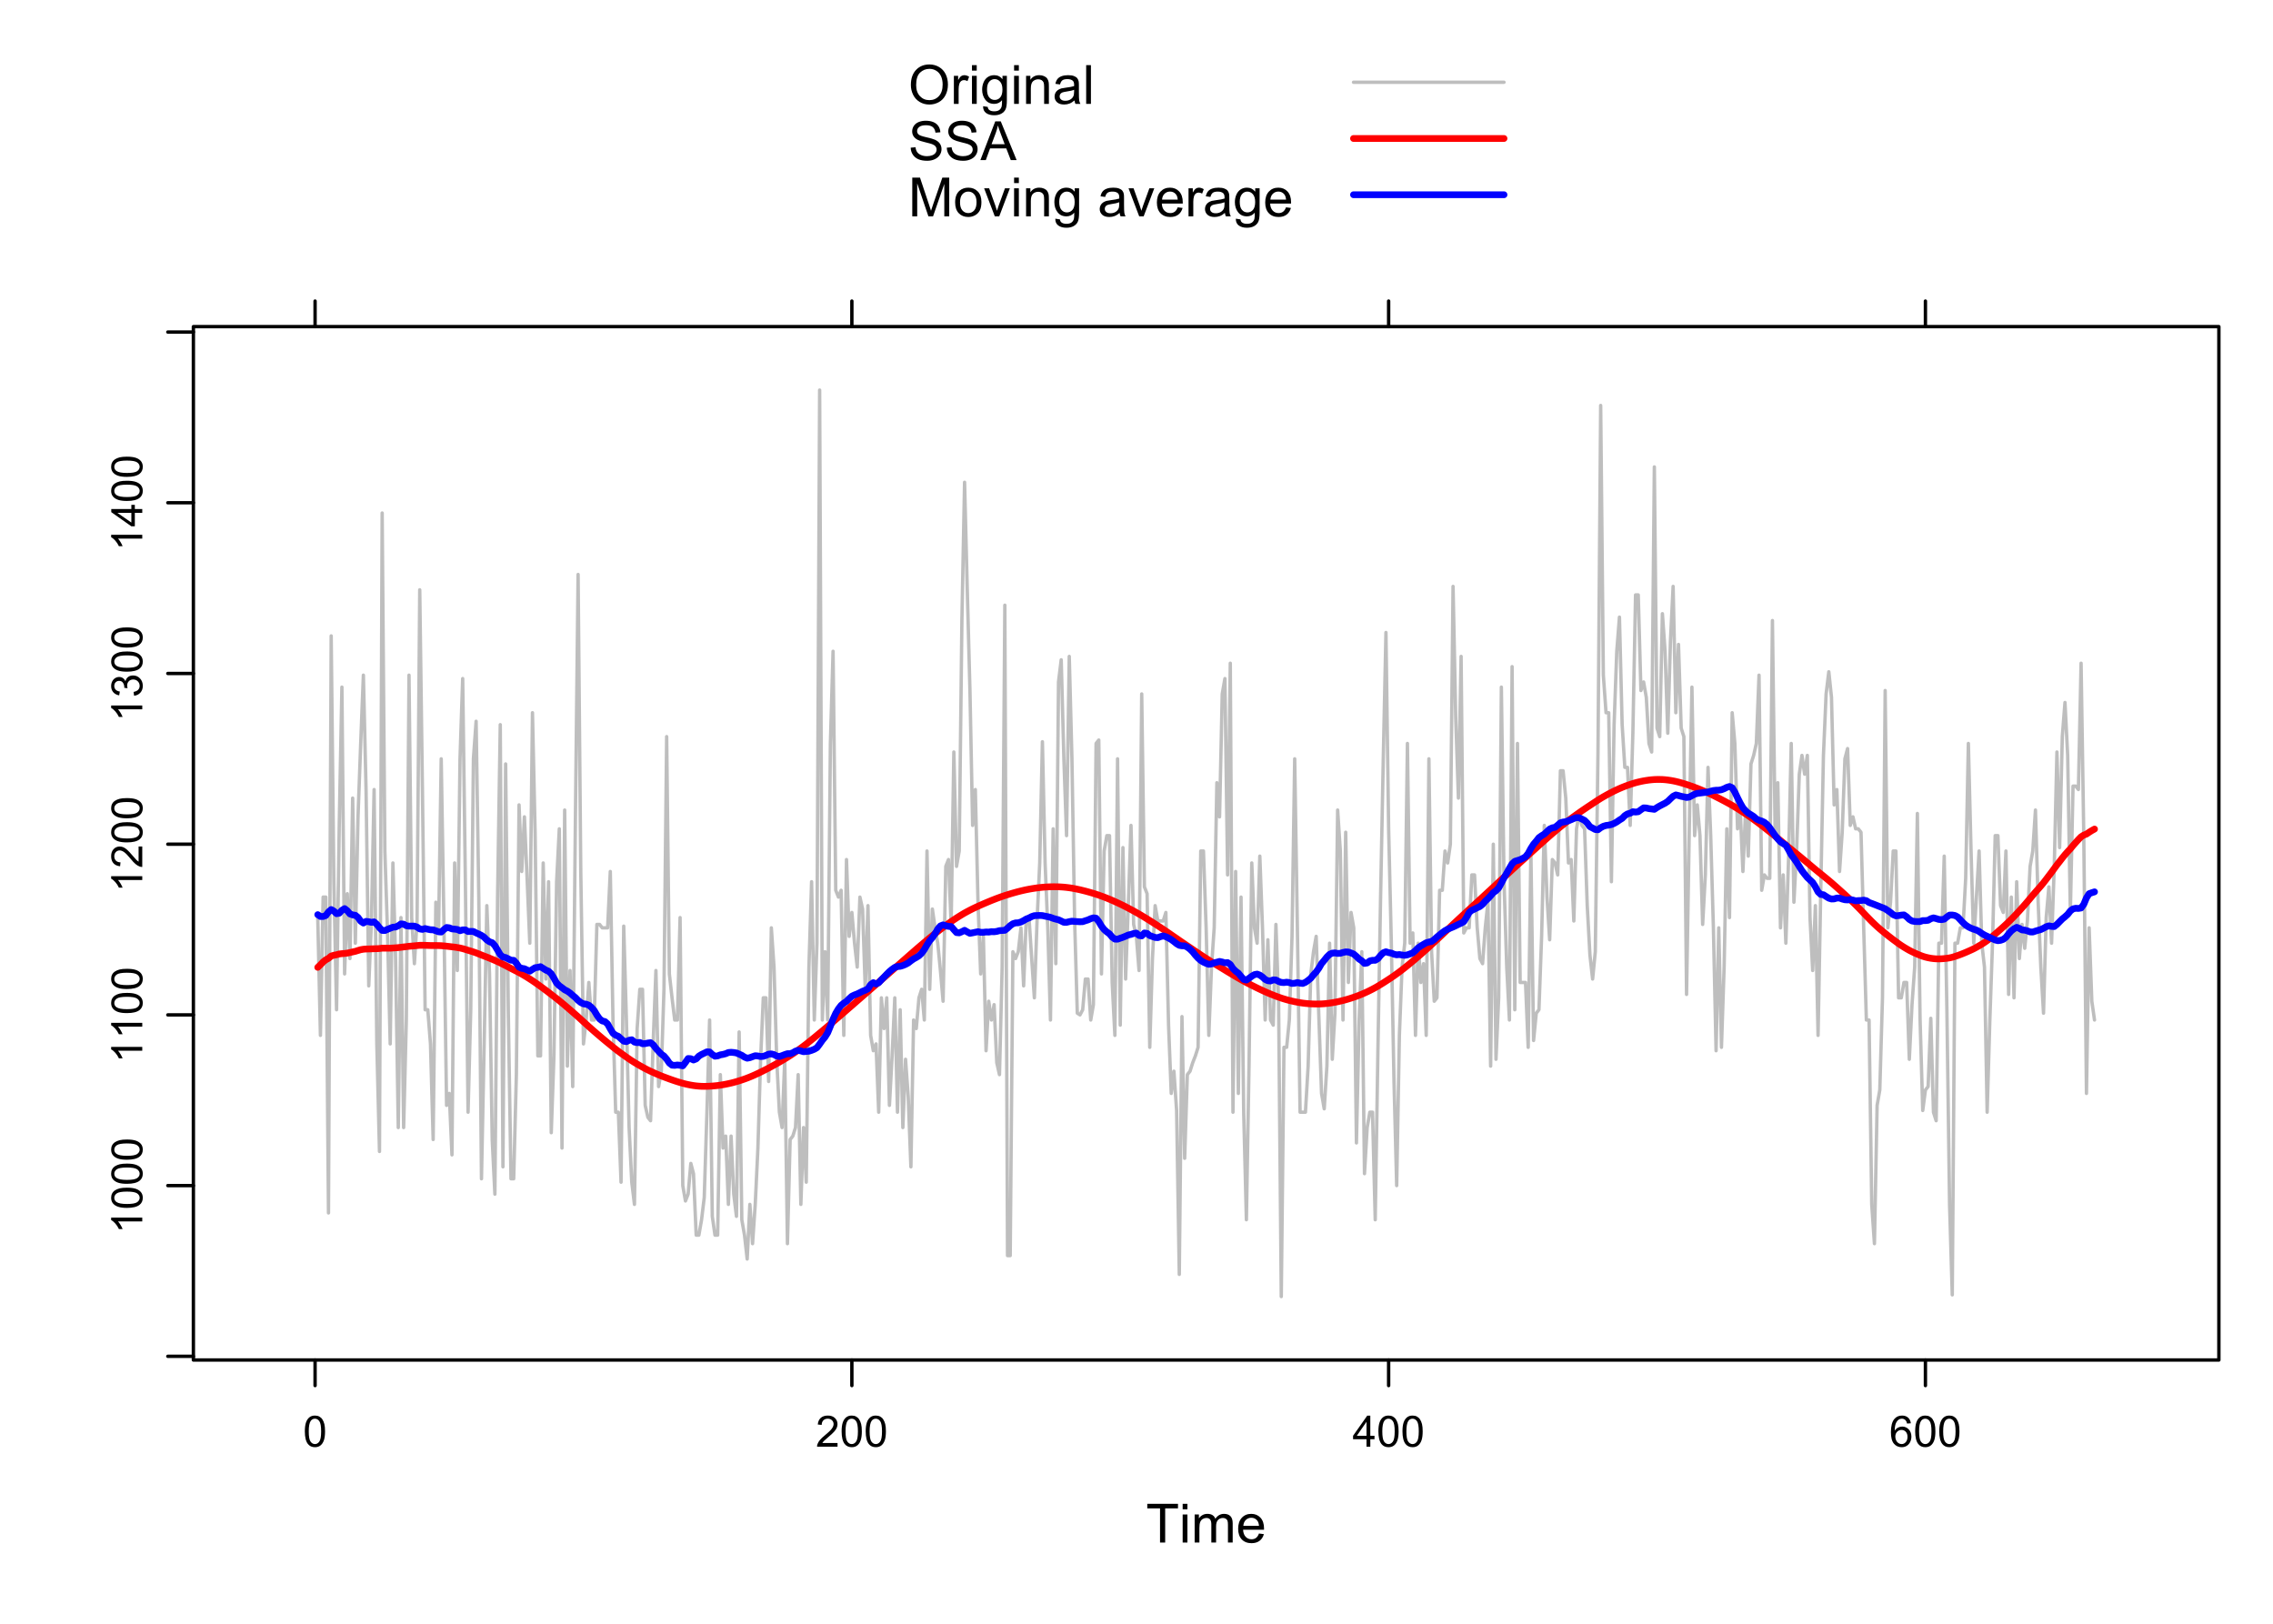 <?xml version="1.0" encoding="UTF-8"?>
<svg xmlns="http://www.w3.org/2000/svg" xmlns:xlink="http://www.w3.org/1999/xlink" width="504" height="360" viewBox="0 0 504 360">
<defs>
<g>
<g id="glyph-0-0">
<path d="M 3.109 0 L 3.109 -7.578 L 0.281 -7.578 L 0.281 -8.59 L 7.09 -8.59 L 7.09 -7.578 L 4.25 -7.578 L 4.25 0 Z M 3.109 0 "/>
</g>
<g id="glyph-0-1">
<path d="M 0.797 -7.375 L 0.797 -8.59 L 1.852 -8.59 L 1.852 -7.375 L 0.797 -7.375 M 0.797 0 L 0.797 -6.223 L 1.852 -6.223 L 1.852 0 Z M 0.797 0 "/>
</g>
<g id="glyph-0-2">
<path d="M 0.789 0 L 0.789 -6.223 L 1.734 -6.223 L 1.734 -5.352 C 1.93 -5.656 2.188 -5.898 2.516 -6.086 C 2.836 -6.27 3.207 -6.363 3.621 -6.363 C 4.082 -6.363 4.461 -6.266 4.754 -6.078 C 5.051 -5.883 5.258 -5.617 5.379 -5.273 C 5.871 -6 6.512 -6.363 7.301 -6.363 C 7.918 -6.363 8.391 -6.191 8.727 -5.852 C 9.055 -5.508 9.223 -4.98 9.223 -4.273 L 9.223 0 L 8.172 0 L 8.172 -3.922 C 8.172 -4.34 8.141 -4.645 8.07 -4.832 C 8.004 -5.016 7.879 -5.164 7.699 -5.281 C 7.52 -5.391 7.309 -5.449 7.066 -5.449 C 6.629 -5.449 6.266 -5.305 5.977 -5.012 C 5.688 -4.723 5.543 -4.254 5.543 -3.617 L 5.543 0 L 4.488 0 L 4.488 -4.043 C 4.488 -4.512 4.402 -4.863 4.23 -5.098 C 4.059 -5.332 3.777 -5.449 3.387 -5.449 C 3.09 -5.449 2.816 -5.371 2.562 -5.215 C 2.312 -5.059 2.129 -4.828 2.016 -4.531 C 1.902 -4.227 1.844 -3.793 1.844 -3.227 L 1.844 0 Z M 0.789 0 "/>
</g>
<g id="glyph-0-3">
<path d="M 5.051 -2.004 L 6.141 -1.867 C 5.969 -1.23 5.648 -0.738 5.188 -0.387 C 4.719 -0.035 4.125 0.141 3.406 0.141 C 2.492 0.141 1.773 -0.141 1.238 -0.699 C 0.707 -1.262 0.438 -2.047 0.438 -3.059 C 0.438 -4.105 0.711 -4.918 1.25 -5.496 C 1.789 -6.074 2.484 -6.363 3.344 -6.363 C 4.18 -6.363 4.859 -6.078 5.383 -5.516 C 5.914 -4.945 6.176 -4.148 6.176 -3.125 C 6.176 -3.059 6.172 -2.965 6.172 -2.844 L 1.531 -2.844 C 1.566 -2.156 1.762 -1.633 2.109 -1.273 C 2.457 -0.906 2.891 -0.727 3.41 -0.727 C 3.797 -0.727 4.125 -0.828 4.398 -1.031 C 4.672 -1.234 4.891 -1.559 5.051 -2.004 M 1.586 -3.711 L 5.062 -3.711 C 5.016 -4.23 4.883 -4.625 4.664 -4.887 C 4.328 -5.293 3.891 -5.496 3.359 -5.496 C 2.871 -5.496 2.465 -5.332 2.137 -5.008 C 1.805 -4.684 1.625 -4.25 1.586 -3.711 Z M 1.586 -3.711 "/>
</g>
<g id="glyph-0-4">
<path d="M 0.578 -4.184 C 0.578 -5.609 0.961 -6.727 1.727 -7.531 C 2.492 -8.34 3.48 -8.742 4.695 -8.742 C 5.484 -8.742 6.199 -8.551 6.836 -8.172 C 7.473 -7.793 7.961 -7.266 8.293 -6.59 C 8.629 -5.91 8.797 -5.141 8.797 -4.281 C 8.797 -3.41 8.617 -2.633 8.266 -1.945 C 7.914 -1.258 7.418 -0.738 6.773 -0.383 C 6.129 -0.031 5.434 0.148 4.688 0.148 C 3.879 0.148 3.156 -0.051 2.52 -0.438 C 1.883 -0.828 1.398 -1.363 1.07 -2.039 C 0.742 -2.715 0.578 -3.43 0.578 -4.184 M 1.75 -4.164 C 1.75 -3.129 2.031 -2.316 2.586 -1.719 C 3.145 -1.125 3.84 -0.828 4.68 -0.828 C 5.539 -0.828 6.242 -1.125 6.793 -1.727 C 7.348 -2.328 7.625 -3.184 7.625 -4.289 C 7.625 -4.988 7.504 -5.598 7.27 -6.121 C 7.031 -6.641 6.688 -7.047 6.23 -7.332 C 5.777 -7.621 5.266 -7.766 4.699 -7.766 C 3.895 -7.766 3.203 -7.488 2.621 -6.934 C 2.043 -6.383 1.75 -5.457 1.75 -4.164 Z M 1.75 -4.164 "/>
</g>
<g id="glyph-0-5">
<path d="M 0.781 0 L 0.781 -6.223 L 1.727 -6.223 L 1.727 -5.281 C 1.969 -5.719 2.195 -6.012 2.398 -6.152 C 2.605 -6.293 2.828 -6.363 3.078 -6.363 C 3.43 -6.363 3.793 -6.25 4.16 -6.023 L 3.797 -5.047 C 3.539 -5.195 3.281 -5.273 3.023 -5.273 C 2.793 -5.273 2.586 -5.203 2.402 -5.066 C 2.219 -4.926 2.086 -4.734 2.008 -4.488 C 1.891 -4.113 1.836 -3.703 1.836 -3.258 L 1.836 0 Z M 0.781 0 "/>
</g>
<g id="glyph-0-6">
<path d="M 0.598 0.516 L 1.625 0.668 C 1.664 0.984 1.785 1.215 1.98 1.359 C 2.242 1.555 2.598 1.652 3.055 1.652 C 3.539 1.652 3.918 1.555 4.184 1.359 C 4.449 1.164 4.629 0.891 4.723 0.539 C 4.777 0.324 4.801 -0.129 4.797 -0.812 C 4.336 -0.273 3.762 0 3.078 0 C 2.219 0 1.559 -0.309 1.09 -0.926 C 0.621 -1.543 0.387 -2.281 0.387 -3.148 C 0.387 -3.738 0.492 -4.289 0.711 -4.789 C 0.922 -5.293 1.234 -5.68 1.645 -5.953 C 2.051 -6.227 2.531 -6.363 3.082 -6.363 C 3.816 -6.363 4.422 -6.066 4.898 -5.473 L 4.898 -6.223 L 5.871 -6.223 L 5.871 -0.844 C 5.871 0.125 5.773 0.812 5.574 1.215 C 5.379 1.621 5.066 1.938 4.637 2.172 C 4.211 2.406 3.684 2.523 3.059 2.523 C 2.316 2.523 1.719 2.359 1.258 2.023 C 0.805 1.691 0.582 1.188 0.598 0.516 M 1.469 -3.223 C 1.469 -2.406 1.633 -1.812 1.957 -1.438 C 2.281 -1.062 2.688 -0.875 3.176 -0.875 C 3.66 -0.875 4.066 -1.059 4.395 -1.434 C 4.723 -1.805 4.887 -2.391 4.887 -3.188 C 4.887 -3.949 4.719 -4.523 4.379 -4.91 C 4.043 -5.297 3.633 -5.492 3.156 -5.492 C 2.688 -5.492 2.289 -5.301 1.961 -4.918 C 1.633 -4.539 1.469 -3.973 1.469 -3.223 Z M 1.469 -3.223 "/>
</g>
<g id="glyph-0-7">
<path d="M 0.789 0 L 0.789 -6.223 L 1.742 -6.223 L 1.742 -5.336 C 2.195 -6.02 2.855 -6.363 3.719 -6.363 C 4.094 -6.363 4.441 -6.297 4.754 -6.16 C 5.07 -6.027 5.305 -5.848 5.461 -5.633 C 5.617 -5.41 5.727 -5.152 5.789 -4.852 C 5.828 -4.656 5.848 -4.312 5.848 -3.828 L 5.848 0 L 4.793 0 L 4.793 -3.785 C 4.793 -4.215 4.75 -4.535 4.672 -4.75 C 4.586 -4.961 4.441 -5.133 4.234 -5.258 C 4.023 -5.387 3.781 -5.449 3.5 -5.449 C 3.047 -5.449 2.66 -5.305 2.336 -5.023 C 2.008 -4.734 1.844 -4.195 1.844 -3.398 L 1.844 0 Z M 0.789 0 "/>
</g>
<g id="glyph-0-8">
<path d="M 4.852 -0.766 C 4.461 -0.434 4.086 -0.199 3.723 -0.062 C 3.363 0.07 2.973 0.141 2.562 0.141 C 1.875 0.141 1.352 -0.027 0.984 -0.359 C 0.617 -0.695 0.434 -1.121 0.434 -1.641 C 0.434 -1.945 0.504 -2.223 0.641 -2.477 C 0.781 -2.727 0.961 -2.93 1.188 -3.082 C 1.41 -3.234 1.664 -3.348 1.945 -3.43 C 2.152 -3.48 2.465 -3.535 2.883 -3.586 C 3.734 -3.688 4.359 -3.809 4.766 -3.949 C 4.766 -4.094 4.77 -4.184 4.77 -4.227 C 4.77 -4.652 4.672 -4.957 4.469 -5.133 C 4.203 -5.371 3.801 -5.492 3.27 -5.492 C 2.773 -5.492 2.406 -5.402 2.172 -5.23 C 1.934 -5.055 1.758 -4.746 1.648 -4.305 L 0.617 -4.445 C 0.707 -4.887 0.863 -5.246 1.078 -5.516 C 1.293 -5.789 1.602 -5.996 2.008 -6.145 C 2.414 -6.289 2.887 -6.363 3.422 -6.363 C 3.953 -6.363 4.383 -6.301 4.719 -6.176 C 5.047 -6.051 5.293 -5.895 5.449 -5.703 C 5.605 -5.516 5.715 -5.273 5.777 -4.984 C 5.812 -4.805 5.828 -4.484 5.828 -4.016 L 5.828 -2.609 C 5.828 -1.629 5.852 -1.008 5.898 -0.746 C 5.941 -0.488 6.031 -0.238 6.164 0 L 5.062 0 C 4.953 -0.219 4.883 -0.477 4.852 -0.766 M 4.766 -3.125 C 4.379 -2.965 3.805 -2.832 3.039 -2.727 C 2.605 -2.66 2.301 -2.59 2.121 -2.516 C 1.941 -2.434 1.801 -2.32 1.703 -2.172 C 1.605 -2.02 1.559 -1.852 1.559 -1.672 C 1.559 -1.387 1.664 -1.152 1.879 -0.969 C 2.09 -0.781 2.402 -0.684 2.812 -0.688 C 3.219 -0.684 3.578 -0.773 3.898 -0.953 C 4.211 -1.129 4.445 -1.371 4.594 -1.68 C 4.707 -1.918 4.762 -2.27 4.766 -2.734 Z M 4.766 -3.125 "/>
</g>
<g id="glyph-0-9">
<path d="M 0.766 0 L 0.766 -8.59 L 1.82 -8.59 L 1.82 0 Z M 0.766 0 "/>
</g>
<g id="glyph-0-10">
<path d="M 0.539 -2.758 L 1.609 -2.852 C 1.66 -2.422 1.781 -2.07 1.965 -1.797 C 2.152 -1.52 2.438 -1.297 2.828 -1.129 C 3.219 -0.957 3.66 -0.875 4.148 -0.875 C 4.582 -0.875 4.965 -0.938 5.297 -1.066 C 5.629 -1.195 5.875 -1.371 6.039 -1.598 C 6.199 -1.82 6.281 -2.066 6.281 -2.332 C 6.281 -2.602 6.203 -2.836 6.047 -3.039 C 5.891 -3.238 5.633 -3.406 5.273 -3.547 C 5.043 -3.633 4.531 -3.773 3.742 -3.965 C 2.953 -4.152 2.402 -4.332 2.086 -4.5 C 1.676 -4.715 1.371 -4.98 1.168 -5.301 C 0.969 -5.617 0.867 -5.973 0.867 -6.367 C 0.867 -6.805 0.992 -7.207 1.234 -7.586 C 1.484 -7.961 1.84 -8.246 2.312 -8.445 C 2.785 -8.637 3.312 -8.734 3.891 -8.734 C 4.527 -8.734 5.09 -8.633 5.574 -8.43 C 6.062 -8.223 6.434 -7.922 6.695 -7.523 C 6.957 -7.125 7.098 -6.672 7.117 -6.172 L 6.031 -6.086 C 5.969 -6.629 5.773 -7.039 5.434 -7.32 C 5.098 -7.594 4.598 -7.734 3.938 -7.734 C 3.25 -7.734 2.75 -7.609 2.434 -7.355 C 2.121 -7.105 1.961 -6.801 1.961 -6.445 C 1.961 -6.137 2.074 -5.883 2.297 -5.684 C 2.516 -5.484 3.086 -5.281 4.012 -5.07 C 4.934 -4.863 5.566 -4.68 5.914 -4.523 C 6.41 -4.293 6.781 -4 7.02 -3.648 C 7.258 -3.293 7.375 -2.887 7.375 -2.426 C 7.375 -1.969 7.246 -1.539 6.984 -1.133 C 6.723 -0.73 6.348 -0.414 5.855 -0.191 C 5.367 0.035 4.812 0.148 4.203 0.148 C 3.422 0.148 2.773 0.031 2.246 -0.195 C 1.723 -0.418 1.309 -0.762 1.012 -1.215 C 0.711 -1.672 0.555 -2.188 0.539 -2.758 Z M 0.539 -2.758 "/>
</g>
<g id="glyph-0-11">
<path d="M -0.016 0 L 3.281 -8.59 L 4.508 -8.59 L 8.023 0 L 6.727 0 L 5.727 -2.602 L 2.133 -2.602 L 1.188 0 L -0.016 0 M 2.461 -3.527 L 5.375 -3.527 L 4.477 -5.906 C 4.203 -6.629 4 -7.223 3.867 -7.688 C 3.758 -7.137 3.602 -6.59 3.406 -6.047 Z M 2.461 -3.527 "/>
</g>
<g id="glyph-0-12">
<path d="M 0.891 0 L 0.891 -8.59 L 2.602 -8.59 L 4.633 -2.508 C 4.82 -1.941 4.957 -1.516 5.047 -1.234 C 5.141 -1.547 5.293 -2.008 5.5 -2.613 L 7.559 -8.59 L 9.086 -8.59 L 9.086 0 L 7.992 0 L 7.992 -7.188 L 5.496 0 L 4.469 0 L 1.984 -7.312 L 1.984 0 Z M 0.891 0 "/>
</g>
<g id="glyph-0-13">
<path d="M 0.398 -3.109 C 0.398 -4.262 0.719 -5.117 1.359 -5.672 C 1.895 -6.133 2.547 -6.363 3.316 -6.363 C 4.172 -6.363 4.871 -6.082 5.414 -5.523 C 5.957 -4.961 6.227 -4.188 6.227 -3.199 C 6.227 -2.398 6.109 -1.77 5.867 -1.309 C 5.629 -0.852 5.277 -0.492 4.82 -0.242 C 4.359 0.012 3.859 0.141 3.316 0.141 C 2.445 0.141 1.742 -0.141 1.203 -0.695 C 0.668 -1.254 0.398 -2.059 0.398 -3.109 M 1.484 -3.109 C 1.484 -2.312 1.656 -1.719 2.004 -1.32 C 2.352 -0.926 2.789 -0.727 3.316 -0.727 C 3.84 -0.727 4.273 -0.926 4.625 -1.324 C 4.969 -1.723 5.145 -2.328 5.145 -3.148 C 5.145 -3.914 4.969 -4.5 4.621 -4.895 C 4.27 -5.293 3.836 -5.492 3.316 -5.492 C 2.789 -5.492 2.352 -5.293 2.004 -4.898 C 1.656 -4.504 1.484 -3.906 1.484 -3.109 Z M 1.484 -3.109 "/>
</g>
<g id="glyph-0-14">
<path d="M 2.52 0 L 0.152 -6.223 L 1.266 -6.223 L 2.602 -2.496 C 2.746 -2.094 2.879 -1.676 3 -1.242 C 3.094 -1.57 3.223 -1.965 3.391 -2.426 L 4.773 -6.223 L 5.859 -6.223 L 3.504 0 Z M 2.52 0 "/>
</g>
<g id="glyph-0-15">
</g>
<g id="glyph-1-0">
<path d="M 0 -3.578 L 0 -2.734 L -5.375 -2.734 C -5.184 -2.531 -4.988 -2.262 -4.797 -1.934 C -4.602 -1.605 -4.457 -1.309 -4.359 -1.047 L -5.176 -1.047 C -5.398 -1.516 -5.664 -1.93 -5.98 -2.281 C -6.297 -2.637 -6.602 -2.887 -6.898 -3.031 L -6.898 -3.578 Z M 0 -3.578 "/>
</g>
<g id="glyph-1-1">
<path d="M -3.391 -0.398 C -4.203 -0.398 -4.855 -0.48 -5.352 -0.648 C -5.848 -0.816 -6.227 -1.066 -6.496 -1.395 C -6.766 -1.723 -6.898 -2.141 -6.898 -2.641 C -6.898 -3.008 -6.824 -3.332 -6.676 -3.609 C -6.527 -3.887 -6.316 -4.117 -6.035 -4.297 C -5.754 -4.48 -5.414 -4.621 -5.012 -4.727 C -4.613 -4.828 -4.07 -4.879 -3.391 -4.879 C -2.582 -4.879 -1.934 -4.797 -1.438 -4.633 C -0.941 -4.465 -0.559 -4.219 -0.289 -3.887 C -0.02 -3.559 0.117 -3.141 0.117 -2.641 C 0.117 -1.977 -0.121 -1.457 -0.594 -1.078 C -1.168 -0.625 -2.098 -0.398 -3.391 -0.398 M -3.391 -1.266 C -2.262 -1.266 -1.512 -1.398 -1.137 -1.66 C -0.762 -1.926 -0.578 -2.25 -0.578 -2.641 C -0.578 -3.027 -0.766 -3.352 -1.141 -3.617 C -1.516 -3.879 -2.266 -4.012 -3.391 -4.012 C -4.52 -4.012 -5.273 -3.879 -5.645 -3.617 C -6.016 -3.352 -6.203 -3.023 -6.203 -2.629 C -6.203 -2.242 -6.039 -1.934 -5.711 -1.703 C -5.289 -1.41 -4.516 -1.266 -3.391 -1.266 Z M -3.391 -1.266 "/>
</g>
<g id="glyph-1-2">
<path d="M -0.812 -4.832 L 0 -4.832 L 0 -0.289 C -0.203 -0.285 -0.398 -0.316 -0.586 -0.391 C -0.895 -0.504 -1.199 -0.691 -1.5 -0.945 C -1.801 -1.199 -2.148 -1.566 -2.539 -2.047 C -3.152 -2.797 -3.637 -3.301 -3.996 -3.562 C -4.355 -3.824 -4.691 -3.957 -5.012 -3.957 C -5.344 -3.957 -5.629 -3.836 -5.855 -3.598 C -6.086 -3.359 -6.203 -3.047 -6.203 -2.664 C -6.203 -2.258 -6.078 -1.93 -5.836 -1.688 C -5.594 -1.445 -5.254 -1.32 -4.824 -1.316 L -4.914 -0.449 C -5.559 -0.508 -6.051 -0.734 -6.391 -1.121 C -6.73 -1.508 -6.898 -2.027 -6.898 -2.68 C -6.898 -3.34 -6.719 -3.863 -6.352 -4.246 C -5.984 -4.633 -5.531 -4.824 -4.992 -4.824 C -4.719 -4.824 -4.445 -4.766 -4.18 -4.656 C -3.914 -4.543 -3.637 -4.355 -3.344 -4.094 C -3.047 -3.832 -2.645 -3.398 -2.133 -2.793 C -1.707 -2.289 -1.418 -1.961 -1.27 -1.82 C -1.117 -1.676 -0.965 -1.555 -0.812 -1.461 Z M -0.812 -4.832 "/>
</g>
<g id="glyph-1-3">
<path d="M -1.812 -0.402 L -1.926 -1.246 C -1.449 -1.344 -1.105 -1.508 -0.895 -1.742 C -0.684 -1.973 -0.578 -2.258 -0.578 -2.594 C -0.578 -2.988 -0.715 -3.324 -0.988 -3.598 C -1.266 -3.871 -1.605 -4.008 -2.012 -4.008 C -2.398 -4.008 -2.719 -3.883 -2.969 -3.629 C -3.223 -3.375 -3.348 -3.055 -3.348 -2.664 C -3.348 -2.504 -3.316 -2.305 -3.254 -2.066 L -3.992 -2.16 C -3.988 -2.219 -3.984 -2.262 -3.984 -2.297 C -3.984 -2.656 -4.078 -2.98 -4.266 -3.266 C -4.453 -3.555 -4.742 -3.699 -5.133 -3.699 C -5.441 -3.699 -5.699 -3.594 -5.902 -3.383 C -6.105 -3.176 -6.207 -2.906 -6.207 -2.574 C -6.207 -2.246 -6.102 -1.973 -5.898 -1.754 C -5.691 -1.535 -5.383 -1.395 -4.969 -1.332 L -5.117 -0.488 C -5.684 -0.59 -6.121 -0.824 -6.434 -1.191 C -6.746 -1.555 -6.898 -2.012 -6.898 -2.555 C -6.898 -2.93 -6.82 -3.273 -6.66 -3.59 C -6.496 -3.906 -6.277 -4.148 -6 -4.316 C -5.723 -4.48 -5.426 -4.566 -5.113 -4.566 C -4.816 -4.566 -4.547 -4.484 -4.305 -4.328 C -4.059 -4.168 -3.867 -3.93 -3.723 -3.617 C -3.629 -4.023 -3.434 -4.34 -3.137 -4.566 C -2.844 -4.789 -2.473 -4.902 -2.031 -4.902 C -1.43 -4.902 -0.922 -4.684 -0.504 -4.246 C -0.086 -3.809 0.121 -3.258 0.121 -2.586 C 0.121 -1.984 -0.059 -1.484 -0.418 -1.086 C -0.777 -0.688 -1.242 -0.461 -1.812 -0.402 Z M -1.812 -0.402 "/>
</g>
<g id="glyph-1-4">
<path d="M 0 -3.102 L -1.645 -3.102 L -1.645 -0.121 L -2.418 -0.121 L -6.871 -3.258 L -6.871 -3.945 L -2.418 -3.945 L -2.418 -4.875 L -1.645 -4.875 L -1.645 -3.945 L 0 -3.945 L 0 -3.102 M -2.418 -3.102 L -5.516 -3.102 L -2.418 -0.953 Z M -2.418 -3.102 "/>
</g>
<g id="glyph-2-0">
<path d="M 0.398 -3.391 C 0.398 -4.203 0.48 -4.855 0.648 -5.352 C 0.816 -5.848 1.066 -6.227 1.395 -6.496 C 1.723 -6.766 2.141 -6.898 2.641 -6.898 C 3.008 -6.898 3.332 -6.824 3.609 -6.676 C 3.887 -6.527 4.117 -6.316 4.297 -6.035 C 4.48 -5.754 4.621 -5.414 4.727 -5.012 C 4.828 -4.613 4.879 -4.07 4.879 -3.391 C 4.879 -2.582 4.797 -1.934 4.633 -1.438 C 4.465 -0.941 4.219 -0.559 3.887 -0.289 C 3.559 -0.02 3.141 0.117 2.641 0.117 C 1.977 0.117 1.457 -0.121 1.078 -0.594 C 0.625 -1.168 0.398 -2.098 0.398 -3.391 M 1.266 -3.391 C 1.266 -2.262 1.398 -1.512 1.66 -1.137 C 1.926 -0.762 2.25 -0.578 2.641 -0.578 C 3.027 -0.578 3.352 -0.766 3.617 -1.141 C 3.879 -1.516 4.012 -2.266 4.012 -3.391 C 4.012 -4.52 3.879 -5.273 3.617 -5.645 C 3.352 -6.016 3.023 -6.203 2.629 -6.203 C 2.242 -6.203 1.934 -6.039 1.703 -5.711 C 1.41 -5.289 1.266 -4.516 1.266 -3.391 Z M 1.266 -3.391 "/>
</g>
<g id="glyph-2-1">
<path d="M 4.832 -0.812 L 4.832 0 L 0.289 0 C 0.285 -0.203 0.316 -0.398 0.391 -0.586 C 0.504 -0.895 0.691 -1.199 0.945 -1.5 C 1.199 -1.801 1.566 -2.148 2.047 -2.539 C 2.797 -3.152 3.301 -3.637 3.562 -3.996 C 3.824 -4.355 3.957 -4.691 3.957 -5.012 C 3.957 -5.344 3.836 -5.629 3.598 -5.855 C 3.359 -6.086 3.047 -6.203 2.664 -6.203 C 2.258 -6.203 1.93 -6.078 1.688 -5.836 C 1.445 -5.594 1.32 -5.254 1.316 -4.824 L 0.449 -4.914 C 0.508 -5.559 0.734 -6.051 1.121 -6.391 C 1.508 -6.73 2.027 -6.898 2.68 -6.898 C 3.34 -6.898 3.863 -6.719 4.246 -6.352 C 4.633 -5.984 4.824 -5.531 4.824 -4.992 C 4.824 -4.719 4.766 -4.445 4.656 -4.18 C 4.543 -3.914 4.355 -3.637 4.094 -3.344 C 3.832 -3.047 3.398 -2.645 2.793 -2.133 C 2.289 -1.707 1.961 -1.418 1.82 -1.27 C 1.676 -1.117 1.555 -0.965 1.461 -0.812 Z M 4.832 -0.812 "/>
</g>
<g id="glyph-2-2">
<path d="M 3.102 0 L 3.102 -1.645 L 0.121 -1.645 L 0.121 -2.418 L 3.258 -6.871 L 3.945 -6.871 L 3.945 -2.418 L 4.875 -2.418 L 4.875 -1.645 L 3.945 -1.645 L 3.945 0 L 3.102 0 M 3.102 -2.418 L 3.102 -5.516 L 0.953 -2.418 Z M 3.102 -2.418 "/>
</g>
<g id="glyph-2-3">
<path d="M 4.777 -5.188 L 3.938 -5.125 C 3.863 -5.453 3.758 -5.695 3.617 -5.844 C 3.391 -6.086 3.109 -6.207 2.773 -6.207 C 2.508 -6.207 2.27 -6.133 2.066 -5.98 C 1.801 -5.789 1.594 -5.504 1.438 -5.133 C 1.285 -4.762 1.207 -4.23 1.199 -3.543 C 1.402 -3.852 1.652 -4.082 1.945 -4.234 C 2.238 -4.383 2.547 -4.457 2.867 -4.457 C 3.43 -4.457 3.91 -4.25 4.305 -3.836 C 4.699 -3.422 4.898 -2.887 4.898 -2.23 C 4.898 -1.801 4.805 -1.398 4.621 -1.027 C 4.434 -0.66 4.18 -0.375 3.852 -0.18 C 3.527 0.02 3.16 0.117 2.746 0.117 C 2.043 0.117 1.469 -0.141 1.027 -0.66 C 0.582 -1.176 0.359 -2.027 0.359 -3.215 C 0.359 -4.543 0.605 -5.508 1.098 -6.113 C 1.523 -6.637 2.102 -6.898 2.828 -6.898 C 3.367 -6.898 3.809 -6.75 4.156 -6.445 C 4.5 -6.141 4.707 -5.723 4.777 -5.188 M 1.332 -2.227 C 1.332 -1.938 1.395 -1.656 1.516 -1.391 C 1.641 -1.125 1.812 -0.926 2.035 -0.785 C 2.258 -0.645 2.488 -0.578 2.734 -0.578 C 3.09 -0.578 3.395 -0.719 3.652 -1.008 C 3.906 -1.297 4.035 -1.688 4.035 -2.18 C 4.035 -2.656 3.91 -3.027 3.656 -3.301 C 3.402 -3.574 3.086 -3.711 2.699 -3.711 C 2.32 -3.711 1.996 -3.574 1.73 -3.301 C 1.465 -3.027 1.332 -2.672 1.332 -2.227 Z M 1.332 -2.227 "/>
</g>
</g>
</defs>
<rect x="-50.4" y="-36" width="604.8" height="432" fill="rgb(100%, 100%, 100%)" fill-opacity="1"/>
<g fill="rgb(0%, 0%, 0%)" fill-opacity="1">
<use xlink:href="#glyph-0-0" x="254.109" y="342"/>
<use xlink:href="#glyph-0-1" x="261.439" y="342"/>
<use xlink:href="#glyph-0-2" x="264.105" y="342"/>
<use xlink:href="#glyph-0-3" x="274.102" y="342"/>
</g>
<path fill="none" stroke-width="0.75" stroke-linecap="round" stroke-linejoin="round" stroke="rgb(0%, 0%, 0%)" stroke-opacity="1" stroke-miterlimit="10" d="M 69.863 72.418 L 69.863 66.75 "/>
<path fill="none" stroke-width="0.75" stroke-linecap="round" stroke-linejoin="round" stroke="rgb(0%, 0%, 0%)" stroke-opacity="1" stroke-miterlimit="10" d="M 188.887 72.418 L 188.887 66.75 "/>
<path fill="none" stroke-width="0.75" stroke-linecap="round" stroke-linejoin="round" stroke="rgb(0%, 0%, 0%)" stroke-opacity="1" stroke-miterlimit="10" d="M 307.906 72.418 L 307.906 66.75 "/>
<path fill="none" stroke-width="0.75" stroke-linecap="round" stroke-linejoin="round" stroke="rgb(0%, 0%, 0%)" stroke-opacity="1" stroke-miterlimit="10" d="M 426.93 72.418 L 426.93 66.75 "/>
<path fill="none" stroke-width="0.75" stroke-linecap="round" stroke-linejoin="round" stroke="rgb(0%, 0%, 0%)" stroke-opacity="1" stroke-miterlimit="10" d="M 42.879 300.711 L 37.211 300.711 "/>
<path fill="none" stroke-width="0.75" stroke-linecap="round" stroke-linejoin="round" stroke="rgb(0%, 0%, 0%)" stroke-opacity="1" stroke-miterlimit="10" d="M 42.879 262.859 L 37.211 262.859 "/>
<path fill="none" stroke-width="0.75" stroke-linecap="round" stroke-linejoin="round" stroke="rgb(0%, 0%, 0%)" stroke-opacity="1" stroke-miterlimit="10" d="M 42.879 225.012 L 37.211 225.012 "/>
<path fill="none" stroke-width="0.75" stroke-linecap="round" stroke-linejoin="round" stroke="rgb(0%, 0%, 0%)" stroke-opacity="1" stroke-miterlimit="10" d="M 42.879 187.164 L 37.211 187.164 "/>
<path fill="none" stroke-width="0.75" stroke-linecap="round" stroke-linejoin="round" stroke="rgb(0%, 0%, 0%)" stroke-opacity="1" stroke-miterlimit="10" d="M 42.879 149.316 L 37.211 149.316 "/>
<path fill="none" stroke-width="0.75" stroke-linecap="round" stroke-linejoin="round" stroke="rgb(0%, 0%, 0%)" stroke-opacity="1" stroke-miterlimit="10" d="M 42.879 111.465 L 37.211 111.465 "/>
<path fill="none" stroke-width="0.75" stroke-linecap="round" stroke-linejoin="round" stroke="rgb(0%, 0%, 0%)" stroke-opacity="1" stroke-miterlimit="10" d="M 42.879 73.617 L 37.211 73.617 "/>
<g fill="rgb(0%, 0%, 0%)" fill-opacity="1">
<use xlink:href="#glyph-1-0" x="31.543" y="273.539"/>
<use xlink:href="#glyph-1-1" x="31.543" y="268.2"/>
<use xlink:href="#glyph-1-1" x="31.543" y="262.861"/>
<use xlink:href="#glyph-1-1" x="31.543" y="257.522"/>
</g>
<g fill="rgb(0%, 0%, 0%)" fill-opacity="1">
<use xlink:href="#glyph-1-0" x="31.543" y="235.691"/>
<use xlink:href="#glyph-1-0" x="31.543" y="230.352"/>
<use xlink:href="#glyph-1-1" x="31.543" y="225.013"/>
<use xlink:href="#glyph-1-1" x="31.543" y="219.674"/>
</g>
<g fill="rgb(0%, 0%, 0%)" fill-opacity="1">
<use xlink:href="#glyph-1-0" x="31.543" y="197.844"/>
<use xlink:href="#glyph-1-2" x="31.543" y="192.505"/>
<use xlink:href="#glyph-1-1" x="31.543" y="187.166"/>
<use xlink:href="#glyph-1-1" x="31.543" y="181.827"/>
</g>
<g fill="rgb(0%, 0%, 0%)" fill-opacity="1">
<use xlink:href="#glyph-1-0" x="31.543" y="159.996"/>
<use xlink:href="#glyph-1-3" x="31.543" y="154.657"/>
<use xlink:href="#glyph-1-1" x="31.543" y="149.318"/>
<use xlink:href="#glyph-1-1" x="31.543" y="143.979"/>
</g>
<g fill="rgb(0%, 0%, 0%)" fill-opacity="1">
<use xlink:href="#glyph-1-0" x="31.543" y="122.145"/>
<use xlink:href="#glyph-1-4" x="31.543" y="116.805"/>
<use xlink:href="#glyph-1-1" x="31.543" y="111.466"/>
<use xlink:href="#glyph-1-1" x="31.543" y="106.127"/>
</g>
<path fill="none" stroke-width="0.75" stroke-linecap="round" stroke-linejoin="round" stroke="rgb(0%, 0%, 0%)" stroke-opacity="1" stroke-miterlimit="10" d="M 69.863 301.531 L 69.863 307.199 "/>
<path fill="none" stroke-width="0.75" stroke-linecap="round" stroke-linejoin="round" stroke="rgb(0%, 0%, 0%)" stroke-opacity="1" stroke-miterlimit="10" d="M 188.887 301.531 L 188.887 307.199 "/>
<path fill="none" stroke-width="0.75" stroke-linecap="round" stroke-linejoin="round" stroke="rgb(0%, 0%, 0%)" stroke-opacity="1" stroke-miterlimit="10" d="M 307.906 301.531 L 307.906 307.199 "/>
<path fill="none" stroke-width="0.75" stroke-linecap="round" stroke-linejoin="round" stroke="rgb(0%, 0%, 0%)" stroke-opacity="1" stroke-miterlimit="10" d="M 426.93 301.531 L 426.93 307.199 "/>
<g fill="rgb(0%, 0%, 0%)" fill-opacity="1">
<use xlink:href="#glyph-2-0" x="67.195" y="320.742"/>
</g>
<g fill="rgb(0%, 0%, 0%)" fill-opacity="1">
<use xlink:href="#glyph-2-1" x="180.879" y="320.742"/>
<use xlink:href="#glyph-2-0" x="186.218" y="320.742"/>
<use xlink:href="#glyph-2-0" x="191.557" y="320.742"/>
</g>
<g fill="rgb(0%, 0%, 0%)" fill-opacity="1">
<use xlink:href="#glyph-2-2" x="299.898" y="320.742"/>
<use xlink:href="#glyph-2-0" x="305.238" y="320.742"/>
<use xlink:href="#glyph-2-0" x="310.577" y="320.742"/>
</g>
<g fill="rgb(0%, 0%, 0%)" fill-opacity="1">
<use xlink:href="#glyph-2-3" x="418.922" y="320.742"/>
<use xlink:href="#glyph-2-0" x="424.261" y="320.742"/>
<use xlink:href="#glyph-2-0" x="429.6" y="320.742"/>
</g>
<path fill="none" stroke-width="0.75" stroke-linecap="round" stroke-linejoin="round" stroke="rgb(74.51%, 74.51%, 74.51%)" stroke-opacity="1" stroke-miterlimit="10" d="M 70.457 203.438 L 71.051 229.555 L 71.648 198.895 L 72.242 198.895 L 72.836 268.918 L 73.434 140.988 L 74.027 195.488 L 74.625 223.875 L 75.219 183 L 75.812 152.344 L 76.41 215.93 L 77.004 198.141 L 77.598 212.523 L 78.195 176.945 L 78.789 209.117 L 79.383 181.105 L 79.98 164.832 L 80.574 149.691 L 81.168 175.051 L 81.766 218.578 L 82.359 204.195 L 82.953 175.051 L 83.551 231.445 L 84.145 255.289 L 84.738 113.738 L 85.336 188.676 L 85.93 206.844 L 86.523 231.445 L 87.121 191.328 L 87.715 212.523 L 88.312 249.992 L 88.906 203.438 L 89.5 249.992 L 90.098 226.148 L 90.691 149.691 L 91.285 203.438 L 91.883 213.656 L 92.477 204.195 L 93.07 130.77 L 93.668 175.051 L 94.262 223.875 L 94.855 223.875 L 95.453 231.445 L 96.047 252.641 L 96.641 200.031 L 97.238 206.844 L 97.832 168.238 L 98.426 204.195 L 99.023 245.07 L 99.617 242.422 L 100.215 256.047 L 100.809 191.328 L 101.402 215.172 L 102 168.238 L 102.594 150.449 L 103.188 195.488 L 103.785 246.586 L 104.379 223.875 L 104.973 168.238 L 105.57 159.914 L 106.164 198.895 L 106.758 261.348 L 107.355 231.445 L 107.949 200.789 L 108.543 215.93 L 109.141 252.641 L 109.734 264.754 L 110.328 198.895 L 110.926 160.668 L 111.52 258.695 L 112.117 169.375 L 112.711 224.633 L 113.305 261.348 L 113.902 261.348 L 114.496 238.258 L 115.09 178.457 L 115.688 193.219 L 116.281 181.105 L 116.875 194.734 L 117.473 209.117 L 118.066 158.02 L 118.66 184.891 L 119.258 234.094 L 119.852 234.094 L 120.445 191.328 L 121.043 217.062 L 121.637 195.488 L 122.23 251.129 L 122.828 234.094 L 123.422 195.488 L 124.016 183.758 L 124.613 254.535 L 125.207 179.594 L 125.805 236.367 L 126.398 215.172 L 126.992 240.91 L 127.59 181.105 L 128.184 127.363 L 128.777 193.219 L 129.375 231.445 L 129.969 226.148 L 130.562 217.82 L 131.16 226.148 L 131.754 226.148 L 132.348 204.953 L 132.945 204.953 L 133.539 205.711 L 134.73 205.711 L 135.324 193.219 L 135.918 226.148 L 136.516 246.586 L 137.109 246.586 L 137.707 262.102 L 138.301 205.332 L 138.895 226.148 L 139.492 249.992 L 140.086 262.102 L 140.68 267.023 L 141.277 228.039 L 141.871 219.336 L 142.465 219.336 L 143.062 245.07 L 143.656 247.723 L 144.25 248.477 L 144.848 230.688 L 145.441 215.172 L 146.035 240.91 L 146.633 237.5 L 147.227 219.336 L 147.82 163.32 L 148.418 215.93 L 149.012 221.227 L 149.605 226.148 L 150.203 226.148 L 150.797 203.438 L 151.395 262.859 L 151.988 266.266 L 152.582 264.754 L 153.18 257.941 L 153.773 260.211 L 154.367 273.836 L 154.965 273.836 L 155.559 270.43 L 156.152 265.512 L 156.75 246.586 L 157.344 226.148 L 157.938 269.672 L 158.535 273.836 L 159.129 273.836 L 159.723 238.258 L 160.32 254.535 L 160.914 251.883 L 161.508 267.023 L 162.105 251.883 L 162.699 264.754 L 163.297 269.672 L 163.891 228.797 L 164.484 270.43 L 165.082 273.836 L 165.676 279.137 L 166.27 267.023 L 166.867 275.73 L 167.461 267.023 L 168.055 254.535 L 168.652 234.852 L 169.246 221.227 L 169.84 221.227 L 170.438 239.773 L 171.031 205.711 L 171.625 214.414 L 172.223 234.852 L 172.816 246.586 L 173.41 249.992 L 174.008 234.852 L 174.602 275.73 L 175.199 252.641 L 175.793 251.883 L 176.387 249.992 L 176.984 238.258 L 177.578 267.023 L 178.172 249.992 L 178.77 262.102 L 179.363 214.414 L 179.957 195.488 L 180.555 226.148 L 181.148 209.117 L 181.742 86.484 L 182.34 226.148 L 182.934 211.008 L 183.527 226.148 L 184.125 164.832 L 184.719 144.395 L 185.312 197.383 L 185.91 198.895 L 186.504 197.383 L 187.098 229.555 L 187.695 190.57 L 188.289 207.602 L 188.887 202.301 L 189.48 209.117 L 190.074 214.414 L 190.672 198.895 L 191.266 201.547 L 191.859 219.336 L 192.457 200.789 L 193.051 229.555 L 193.645 232.961 L 194.242 231.445 L 194.836 246.586 L 195.43 221.227 L 196.027 228.039 L 196.621 221.227 L 197.215 245.07 L 197.812 234.094 L 198.406 221.227 L 199 246.586 L 199.598 223.875 L 200.191 249.992 L 200.789 234.852 L 201.383 243.18 L 201.977 258.695 L 202.574 226.148 L 203.168 228.039 L 203.762 221.227 L 204.359 219.336 L 204.953 226.148 L 205.547 188.676 L 206.145 219.336 L 206.738 201.547 L 207.332 205.711 L 207.93 209.117 L 208.523 215.172 L 209.117 221.984 L 209.715 192.082 L 210.309 190.57 L 210.902 204.953 L 211.5 166.727 L 212.094 192.082 L 212.688 188.676 L 213.285 137.582 L 213.879 106.926 L 214.477 130.77 L 215.07 153.098 L 215.664 183 L 216.262 175.051 L 216.855 200.031 L 217.449 215.93 L 218.047 207.602 L 218.641 232.961 L 219.234 221.984 L 219.832 226.148 L 220.426 222.742 L 221.02 235.609 L 221.617 238.258 L 222.211 214.414 L 222.805 134.176 L 223.402 278.379 L 223.996 278.379 L 224.59 211.008 L 225.188 212.523 L 225.781 211.008 L 226.379 205.711 L 226.973 218.578 L 227.566 203.438 L 228.164 203.438 L 228.758 212.523 L 229.352 221.227 L 229.949 204.195 L 230.543 191.328 L 231.137 164.453 L 231.734 191.328 L 232.328 205.711 L 232.922 226.148 L 233.52 183.758 L 234.113 213.656 L 234.707 151.207 L 235.305 146.285 L 235.898 168.238 L 236.492 185.27 L 237.09 145.531 L 237.684 168.238 L 238.281 204.195 L 238.875 224.633 L 239.469 225.012 L 240.066 223.875 L 240.66 217.062 L 241.254 217.062 L 241.852 226.148 L 242.445 222.742 L 243.039 164.832 L 243.637 164.074 L 244.23 215.93 L 244.824 188.676 L 245.422 185.27 L 246.016 185.27 L 246.609 217.82 L 247.207 229.555 L 247.801 168.238 L 248.395 227.281 L 248.992 187.922 L 249.586 217.062 L 250.18 200.789 L 250.777 183 L 251.371 204.953 L 251.969 207.602 L 252.562 215.172 L 253.156 153.855 L 253.754 196.625 L 254.348 198.141 L 254.941 232.203 L 255.539 212.523 L 256.133 200.789 L 256.727 204.195 L 257.918 204.195 L 258.512 202.301 L 259.109 227.281 L 259.703 242.422 L 260.297 237.5 L 260.895 246.207 L 261.488 282.543 L 262.082 225.391 L 262.68 256.805 L 263.273 238.258 L 263.871 237.5 L 264.465 235.609 L 265.059 234.094 L 265.656 232.203 L 266.25 188.676 L 266.844 188.676 L 267.441 205.711 L 268.035 229.555 L 268.629 214.414 L 269.227 205.711 L 269.82 173.539 L 270.414 181.105 L 271.012 153.855 L 271.605 150.449 L 272.199 193.977 L 272.797 147.043 L 273.391 246.586 L 273.984 193.219 L 274.582 242.422 L 275.176 198.895 L 275.77 246.586 L 276.367 270.43 L 276.961 235.609 L 277.559 191.328 L 278.152 205.711 L 278.746 209.117 L 279.344 189.812 L 279.938 205.711 L 280.531 226.148 L 281.129 208.359 L 281.723 226.148 L 282.316 227.281 L 282.914 204.953 L 283.508 221.984 L 284.102 287.461 L 284.699 232.203 L 285.293 232.203 L 285.887 226.148 L 286.484 207.602 L 287.078 168.238 L 287.672 205.711 L 288.27 246.586 L 289.461 246.586 L 290.055 236.367 L 290.648 215.93 L 291.246 211.008 L 291.84 207.602 L 292.434 225.391 L 293.031 242.422 L 293.625 245.828 L 294.219 236.367 L 294.816 209.117 L 295.41 234.852 L 296.004 224.633 L 296.602 179.594 L 297.195 188.676 L 297.789 226.148 L 298.387 184.516 L 298.98 217.82 L 299.574 202.301 L 300.172 205.711 L 300.766 253.398 L 301.363 226.148 L 301.957 211.008 L 302.551 260.211 L 303.148 249.992 L 303.742 246.586 L 304.336 246.586 L 304.934 270.43 L 305.527 232.961 L 306.121 198.895 L 306.719 168.238 L 307.312 140.23 L 307.906 183.758 L 308.504 209.117 L 309.098 239.773 L 309.691 262.859 L 310.289 229.555 L 310.883 214.414 L 311.477 209.117 L 312.074 164.832 L 312.668 209.117 L 313.262 206.844 L 313.859 229.555 L 314.453 209.117 L 315.051 217.82 L 315.645 213.656 L 316.238 229.555 L 316.836 168.238 L 317.43 211.008 L 318.023 221.984 L 318.621 221.227 L 319.215 197.383 L 319.809 197.383 L 320.406 188.676 L 321 191.328 L 321.594 187.164 L 322.191 130.012 L 322.785 159.156 L 323.379 176.945 L 323.977 145.531 L 324.57 206.844 L 325.164 205.711 L 325.762 205.711 L 326.355 193.977 L 326.953 193.977 L 327.547 205.711 L 328.141 212.523 L 328.738 213.656 L 329.332 205.711 L 329.926 200.031 L 330.523 236.367 L 331.117 187.164 L 331.711 234.852 L 332.309 221.227 L 332.902 152.344 L 333.496 195.488 L 334.094 214.414 L 334.688 226.148 L 335.281 147.801 L 335.879 223.875 L 336.473 164.832 L 337.066 217.82 L 338.258 217.82 L 338.852 232.203 L 339.449 188.676 L 340.043 230.688 L 340.641 224.633 L 341.234 223.875 L 341.828 207.602 L 342.426 183 L 343.02 198.895 L 343.613 208.359 L 344.211 190.57 L 344.805 191.328 L 345.398 193.977 L 345.996 170.887 L 346.59 170.887 L 347.184 176.945 L 347.781 191.328 L 348.375 190.57 L 348.969 204.195 L 349.566 183.758 L 350.16 180.352 L 350.754 183 L 351.352 183.758 L 351.945 200.789 L 352.543 211.766 L 353.137 217.062 L 353.73 211.008 L 354.328 166.727 L 354.922 89.891 L 355.516 149.691 L 356.113 158.02 L 356.707 158.02 L 357.301 195.488 L 357.898 160.668 L 358.492 144.395 L 359.086 136.824 L 359.684 160.668 L 360.277 170.133 L 360.871 170.133 L 361.469 183 L 362.062 162.562 L 362.656 131.902 L 363.254 131.902 L 363.848 153.098 L 364.445 151.207 L 365.039 154.613 L 365.633 164.832 L 366.23 166.727 L 366.824 103.52 L 367.418 161.426 L 368.016 163.32 L 368.609 136.066 L 369.203 144.395 L 369.801 162.562 L 370.395 142.125 L 370.988 130.012 L 371.586 158.02 L 372.18 142.879 L 372.773 161.426 L 373.371 163.32 L 373.965 220.469 L 374.559 184.516 L 375.156 152.344 L 375.75 185.27 L 376.344 178.457 L 376.941 185.27 L 377.535 204.953 L 378.133 193.977 L 378.727 170.133 L 379.32 185.27 L 379.918 205.711 L 380.512 232.961 L 381.105 205.711 L 381.703 232.203 L 382.297 214.414 L 382.891 183.758 L 383.488 203.438 L 384.082 158.02 L 384.676 164.832 L 385.273 183.758 L 385.867 179.594 L 386.461 193.219 L 387.059 179.594 L 387.652 189.812 L 388.246 169.375 L 388.844 167.48 L 389.438 164.832 L 390.035 149.691 L 390.629 197.383 L 391.223 193.977 L 391.82 194.734 L 392.414 194.734 L 393.008 137.582 L 393.605 184.516 L 394.199 173.539 L 394.793 205.711 L 395.391 193.977 L 395.984 209.117 L 396.578 190.57 L 397.176 164.832 L 397.77 200.031 L 398.363 188.676 L 398.961 171.645 L 399.555 167.48 L 400.148 171.645 L 400.746 167.48 L 401.34 203.438 L 401.934 215.172 L 402.531 200.789 L 403.125 229.555 L 403.723 197.383 L 404.316 167.48 L 404.91 153.855 L 405.508 148.938 L 406.102 154.613 L 406.695 178.457 L 407.293 175.051 L 407.887 193.219 L 408.48 184.516 L 409.078 168.238 L 409.672 165.969 L 410.266 183 L 410.863 181.105 L 411.457 183.758 L 412.051 183.758 L 412.648 184.516 L 413.242 205.711 L 413.836 226.148 L 414.434 226.148 L 415.027 267.023 L 415.625 275.73 L 416.219 245.07 L 416.812 241.664 L 417.41 221.227 L 418.004 153.098 L 418.598 205.711 L 419.195 200.031 L 419.789 188.676 L 420.383 188.676 L 420.98 221.227 L 421.574 221.227 L 422.168 217.82 L 422.766 217.82 L 423.359 234.852 L 423.953 222.742 L 424.551 214.414 L 425.145 180.352 L 425.738 225.77 L 426.336 246.207 L 426.93 241.664 L 427.527 240.91 L 428.121 225.77 L 428.715 246.586 L 429.312 248.477 L 429.906 209.117 L 430.5 209.117 L 431.098 189.812 L 431.691 223.875 L 432.285 267.023 L 432.883 287.082 L 433.477 209.117 L 434.07 209.117 L 434.668 205.711 L 435.262 205.711 L 435.855 194.734 L 436.453 164.832 L 437.047 188.676 L 437.641 209.117 L 438.238 198.895 L 438.832 188.676 L 439.426 209.117 L 440.023 214.414 L 440.617 246.586 L 441.215 226.148 L 441.809 209.117 L 442.402 185.27 L 443 185.27 L 443.594 200.789 L 444.188 202.301 L 444.785 188.676 L 445.379 220.469 L 445.973 198.895 L 446.57 221.227 L 447.164 195.488 L 447.758 212.523 L 448.355 204.953 L 448.949 210.25 L 449.543 204.195 L 450.141 192.082 L 450.734 188.676 L 451.328 179.594 L 451.926 200.031 L 452.52 214.414 L 453.117 224.633 L 453.711 203.438 L 454.305 196.625 L 454.902 209.117 L 455.496 192.082 L 456.09 166.727 L 456.688 187.922 L 457.281 163.32 L 457.875 155.75 L 458.473 167.48 L 459.066 202.301 L 459.66 174.293 L 460.258 174.293 L 460.852 175.051 L 461.445 147.043 L 462.043 185.27 L 462.637 242.422 L 463.23 205.711 L 463.828 221.984 L 464.422 226.148 "/>
<path fill="none" stroke-width="1.5" stroke-linecap="round" stroke-linejoin="round" stroke="rgb(100%, 0%, 0%)" stroke-opacity="1" stroke-miterlimit="10" d="M 70.457 214.469 L 71.051 213.902 L 71.648 213.266 L 72.242 212.801 L 72.836 212.473 L 73.434 211.965 L 74.027 211.785 L 74.625 211.676 L 75.219 211.508 L 75.812 211.434 L 76.41 211.391 L 77.004 211.312 L 77.598 211.191 L 78.195 211.051 L 78.789 210.918 L 79.383 210.73 L 79.98 210.559 L 80.574 210.453 L 81.168 210.406 L 81.766 210.391 L 82.953 210.344 L 83.551 210.332 L 84.145 210.297 L 84.738 210.219 L 85.336 210.211 L 85.93 210.219 L 86.523 210.223 L 87.121 210.18 L 87.715 210.141 L 88.312 210.094 L 88.906 210.02 L 89.5 209.949 L 90.098 209.879 L 90.691 209.801 L 91.285 209.754 L 91.883 209.699 L 92.477 209.641 L 93.07 209.586 L 93.668 209.578 L 94.262 209.594 L 94.855 209.613 L 95.453 209.633 L 96.047 209.641 L 96.641 209.637 L 97.238 209.645 L 97.832 209.668 L 98.426 209.719 L 99.023 209.781 L 99.617 209.848 L 100.215 209.922 L 100.809 209.988 L 101.402 210.082 L 102 210.184 L 102.594 210.324 L 103.188 210.496 L 103.785 210.684 L 104.379 210.863 L 104.973 211.055 L 105.57 211.262 L 106.164 211.496 L 106.758 211.738 L 107.355 211.969 L 107.949 212.195 L 108.543 212.434 L 109.141 212.684 L 109.734 212.938 L 110.328 213.199 L 110.926 213.48 L 111.52 213.789 L 112.117 214.086 L 113.305 214.711 L 113.902 215.02 L 114.496 215.32 L 115.09 215.633 L 115.688 215.961 L 116.281 216.309 L 116.875 216.668 L 117.473 217.047 L 118.066 217.434 L 118.66 217.84 L 119.258 218.262 L 119.852 218.691 L 120.445 219.125 L 121.043 219.566 L 121.637 220.016 L 122.23 220.473 L 122.828 220.934 L 123.422 221.395 L 124.016 221.871 L 124.613 222.359 L 125.207 222.855 L 125.805 223.367 L 126.398 223.879 L 126.992 224.398 L 127.59 224.918 L 128.184 225.441 L 128.777 225.984 L 129.375 226.531 L 130.562 227.609 L 131.16 228.137 L 131.754 228.66 L 132.348 229.176 L 132.945 229.688 L 133.539 230.191 L 134.133 230.688 L 134.73 231.18 L 135.324 231.66 L 135.918 232.145 L 136.516 232.617 L 137.109 233.074 L 137.707 233.516 L 138.301 233.945 L 138.895 234.367 L 139.492 234.781 L 140.086 235.18 L 140.68 235.555 L 141.277 235.914 L 141.871 236.258 L 142.465 236.594 L 143.062 236.914 L 143.656 237.219 L 144.25 237.508 L 144.848 237.781 L 145.441 238.047 L 146.035 238.301 L 146.633 238.543 L 147.227 238.773 L 147.82 238.992 L 148.418 239.215 L 149.012 239.426 L 149.605 239.629 L 150.203 239.824 L 150.797 240.004 L 151.395 240.176 L 151.988 240.328 L 152.582 240.461 L 153.18 240.578 L 153.773 240.676 L 154.367 240.754 L 154.965 240.809 L 155.559 240.844 L 156.152 240.855 L 156.75 240.844 L 157.344 240.816 L 157.938 240.785 L 158.535 240.734 L 159.129 240.672 L 159.723 240.586 L 160.32 240.492 L 160.914 240.383 L 161.508 240.258 L 162.105 240.125 L 162.699 239.977 L 163.297 239.809 L 163.891 239.629 L 164.484 239.438 L 165.082 239.23 L 165.676 239.012 L 166.27 238.777 L 166.867 238.527 L 167.461 238.266 L 168.055 237.988 L 168.652 237.703 L 169.84 237.102 L 170.438 236.793 L 171.031 236.473 L 171.625 236.148 L 172.223 235.816 L 172.816 235.48 L 173.41 235.133 L 174.008 234.773 L 174.602 234.41 L 175.199 234.027 L 175.793 233.637 L 176.387 233.23 L 176.984 232.812 L 177.578 232.379 L 178.172 231.934 L 178.77 231.48 L 179.363 231.008 L 179.957 230.531 L 180.555 230.047 L 181.148 229.555 L 181.742 229.059 L 182.34 228.57 L 182.934 228.07 L 183.527 227.566 L 184.125 227.059 L 184.719 226.543 L 185.312 226.031 L 185.91 225.52 L 186.504 225.004 L 187.098 224.492 L 187.695 223.973 L 188.289 223.457 L 188.887 222.941 L 190.074 221.902 L 190.672 221.383 L 191.266 220.863 L 191.859 220.348 L 192.457 219.832 L 193.645 218.801 L 194.242 218.285 L 194.836 217.766 L 195.43 217.242 L 196.027 216.723 L 197.215 215.684 L 197.812 215.16 L 199 214.113 L 199.598 213.59 L 200.191 213.066 L 200.789 212.543 L 201.383 212.02 L 201.977 211.5 L 202.574 210.98 L 203.168 210.465 L 203.762 209.953 L 204.359 209.445 L 204.953 208.941 L 205.547 208.441 L 206.145 207.949 L 206.738 207.461 L 207.332 206.984 L 207.93 206.516 L 208.523 206.055 L 209.117 205.609 L 209.715 205.168 L 210.309 204.742 L 210.902 204.324 L 211.5 203.918 L 212.094 203.523 L 212.688 203.145 L 213.285 202.777 L 213.879 202.426 L 214.477 202.098 L 215.07 201.785 L 215.664 201.484 L 216.262 201.199 L 216.855 200.926 L 217.449 200.66 L 218.047 200.398 L 218.641 200.145 L 219.234 199.895 L 219.832 199.648 L 220.426 199.414 L 221.02 199.184 L 221.617 198.965 L 222.211 198.75 L 222.805 198.551 L 223.402 198.363 L 223.996 198.18 L 224.59 198.004 L 225.188 197.836 L 225.781 197.676 L 226.379 197.527 L 226.973 197.387 L 227.566 197.258 L 228.164 197.141 L 228.758 197.035 L 229.352 196.941 L 229.949 196.855 L 230.543 196.781 L 231.137 196.719 L 231.734 196.672 L 232.328 196.637 L 232.922 196.613 L 233.52 196.602 L 234.113 196.605 L 234.707 196.617 L 235.305 196.648 L 235.898 196.691 L 236.492 196.754 L 237.09 196.828 L 237.684 196.918 L 238.281 197.027 L 238.875 197.145 L 239.469 197.273 L 240.066 197.418 L 240.66 197.566 L 241.254 197.727 L 241.852 197.898 L 242.445 198.074 L 243.039 198.262 L 243.637 198.461 L 244.23 198.672 L 244.824 198.891 L 245.422 199.125 L 246.016 199.367 L 246.609 199.625 L 247.207 199.887 L 247.801 200.16 L 248.395 200.441 L 248.992 200.73 L 249.586 201.031 L 250.18 201.34 L 250.777 201.656 L 251.371 201.98 L 251.969 202.312 L 252.562 202.652 L 253.156 203 L 253.754 203.359 L 254.348 203.727 L 254.941 204.098 L 255.539 204.477 L 256.133 204.855 L 256.727 205.242 L 257.324 205.633 L 257.918 206.031 L 258.512 206.434 L 259.109 206.84 L 260.297 207.66 L 260.895 208.07 L 261.488 208.484 L 262.082 208.891 L 262.68 209.297 L 263.273 209.703 L 263.871 210.105 L 265.059 210.91 L 265.656 211.305 L 266.25 211.699 L 266.844 212.09 L 267.441 212.48 L 268.035 212.863 L 268.629 213.238 L 269.227 213.613 L 269.82 213.98 L 270.414 214.344 L 271.012 214.707 L 272.199 215.434 L 272.797 215.793 L 273.391 216.148 L 273.984 216.5 L 274.582 216.848 L 275.176 217.188 L 275.77 217.52 L 276.367 217.84 L 276.961 218.152 L 277.559 218.453 L 278.152 218.75 L 278.746 219.043 L 279.344 219.328 L 279.938 219.609 L 280.531 219.879 L 281.129 220.141 L 281.723 220.391 L 282.316 220.629 L 282.914 220.859 L 283.508 221.078 L 284.102 221.285 L 284.699 221.473 L 285.293 221.648 L 285.887 221.809 L 286.484 221.949 L 287.078 222.082 L 287.672 222.199 L 288.27 222.305 L 288.863 222.395 L 289.461 222.469 L 290.055 222.523 L 290.648 222.559 L 291.246 222.586 L 291.84 222.598 L 292.434 222.594 L 293.031 222.574 L 293.625 222.535 L 294.219 222.477 L 294.816 222.402 L 295.41 222.316 L 296.004 222.211 L 296.602 222.094 L 297.195 221.961 L 297.789 221.816 L 298.387 221.656 L 298.98 221.484 L 299.574 221.297 L 300.172 221.098 L 300.766 220.891 L 301.363 220.664 L 301.957 220.422 L 302.551 220.168 L 303.148 219.895 L 303.742 219.605 L 304.336 219.301 L 304.934 218.98 L 305.527 218.637 L 306.121 218.277 L 306.719 217.91 L 307.312 217.527 L 307.906 217.141 L 308.504 216.746 L 309.098 216.34 L 309.691 215.914 L 310.289 215.477 L 310.883 215.023 L 311.477 214.559 L 312.074 214.082 L 312.668 213.594 L 313.262 213.102 L 313.859 212.602 L 314.453 212.09 L 315.051 211.574 L 315.645 211.047 L 316.238 210.516 L 316.836 209.977 L 317.43 209.434 L 318.023 208.887 L 318.621 208.332 L 319.809 207.207 L 320.406 206.641 L 321.594 205.508 L 322.191 204.941 L 322.785 204.383 L 323.379 203.828 L 323.977 203.273 L 324.57 202.727 L 325.164 202.176 L 325.762 201.629 L 326.355 201.082 L 326.953 200.535 L 327.547 199.992 L 328.141 199.445 L 328.738 198.898 L 329.926 197.797 L 330.523 197.25 L 331.117 196.695 L 331.711 196.145 L 332.309 195.59 L 332.902 195.035 L 333.496 194.488 L 334.094 193.941 L 334.688 193.395 L 335.281 192.844 L 335.879 192.301 L 336.473 191.758 L 337.066 191.223 L 337.664 190.684 L 338.258 190.145 L 338.852 189.602 L 339.449 189.059 L 340.043 188.52 L 340.641 187.984 L 341.234 187.445 L 341.828 186.91 L 342.426 186.375 L 343.02 185.848 L 343.613 185.328 L 344.211 184.812 L 344.805 184.305 L 345.398 183.805 L 345.996 183.316 L 346.59 182.84 L 347.184 182.375 L 347.781 181.918 L 348.375 181.473 L 348.969 181.035 L 349.566 180.605 L 350.16 180.18 L 350.754 179.766 L 351.352 179.359 L 351.945 178.957 L 352.543 178.562 L 353.137 178.168 L 353.73 177.777 L 354.328 177.387 L 354.922 177.012 L 355.516 176.66 L 356.113 176.324 L 356.707 175.996 L 357.301 175.684 L 357.898 175.383 L 358.492 175.098 L 359.086 174.828 L 359.684 174.574 L 360.277 174.34 L 360.871 174.117 L 361.469 173.91 L 362.062 173.719 L 362.656 173.539 L 363.254 173.387 L 363.848 173.25 L 364.445 173.129 L 365.039 173.031 L 365.633 172.945 L 366.23 172.879 L 366.824 172.832 L 367.418 172.812 L 368.016 172.812 L 368.609 172.828 L 369.203 172.871 L 369.801 172.938 L 370.395 173.023 L 370.988 173.129 L 371.586 173.254 L 372.18 173.398 L 372.773 173.562 L 373.371 173.738 L 373.965 173.93 L 374.559 174.129 L 375.156 174.332 L 375.75 174.555 L 376.344 174.781 L 376.941 175.02 L 377.535 175.27 L 378.133 175.523 L 378.727 175.789 L 379.32 176.066 L 379.918 176.363 L 381.105 176.965 L 381.703 177.273 L 382.297 177.582 L 382.891 177.902 L 383.488 178.23 L 384.082 178.566 L 384.676 178.922 L 385.273 179.285 L 385.867 179.664 L 386.461 180.051 L 387.059 180.445 L 387.652 180.848 L 388.246 181.262 L 388.844 181.684 L 389.438 182.121 L 390.035 182.566 L 391.223 183.488 L 391.82 183.957 L 392.414 184.426 L 393.008 184.898 L 393.605 185.383 L 394.199 185.867 L 394.793 186.363 L 395.391 186.852 L 395.984 187.344 L 396.578 187.832 L 397.176 188.316 L 397.77 188.809 L 398.363 189.297 L 398.961 189.785 L 399.555 190.281 L 400.148 190.773 L 400.746 191.273 L 401.34 191.777 L 401.934 192.277 L 402.531 192.773 L 403.125 193.262 L 403.723 193.742 L 404.316 194.223 L 404.91 194.707 L 405.508 195.203 L 406.102 195.711 L 406.695 196.23 L 407.293 196.754 L 408.48 197.816 L 409.078 198.355 L 409.672 198.906 L 410.266 199.469 L 410.863 200.039 L 411.457 200.621 L 412.051 201.219 L 412.648 201.828 L 413.242 202.453 L 413.836 203.074 L 414.434 203.691 L 415.027 204.297 L 415.625 204.875 L 416.219 205.426 L 416.812 205.949 L 417.41 206.449 L 418.598 207.41 L 419.195 207.875 L 419.789 208.328 L 420.383 208.766 L 420.98 209.211 L 421.574 209.621 L 422.168 210 L 422.766 210.359 L 423.359 210.699 L 423.953 211.004 L 424.551 211.289 L 425.145 211.547 L 425.738 211.793 L 426.336 212.016 L 426.93 212.199 L 427.527 212.344 L 428.121 212.457 L 428.715 212.535 L 429.312 212.586 L 429.906 212.594 L 430.5 212.574 L 431.098 212.527 L 431.691 212.465 L 432.285 212.371 L 432.883 212.238 L 433.477 212.055 L 434.07 211.855 L 434.668 211.637 L 435.262 211.406 L 435.855 211.16 L 436.453 210.898 L 437.047 210.633 L 437.641 210.348 L 438.238 210.031 L 438.832 209.691 L 439.426 209.34 L 440.023 208.957 L 440.617 208.539 L 441.215 208.082 L 441.809 207.598 L 442.402 207.082 L 443 206.566 L 443.594 206.043 L 444.188 205.512 L 444.785 204.961 L 445.379 204.395 L 445.973 203.809 L 446.57 203.203 L 447.164 202.57 L 447.758 201.93 L 448.355 201.266 L 448.949 200.598 L 449.543 199.906 L 450.141 199.199 L 450.734 198.48 L 451.328 197.789 L 451.926 197.113 L 452.52 196.434 L 453.117 195.715 L 453.711 194.949 L 454.305 194.168 L 454.902 193.379 L 455.496 192.566 L 456.09 191.758 L 456.688 191 L 457.281 190.23 L 457.875 189.5 L 458.473 188.824 L 459.066 188.191 L 459.66 187.469 L 460.258 186.793 L 460.852 186.137 L 461.445 185.531 L 462.043 185.148 L 462.637 184.922 L 463.23 184.52 L 463.828 184.141 L 464.422 183.816 "/>
<path fill="none" stroke-width="1.5" stroke-linecap="round" stroke-linejoin="round" stroke="rgb(0%, 0%, 100%)" stroke-opacity="1" stroke-miterlimit="10" d="M 70.457 202.789 L 71.051 203.195 L 71.648 203.195 L 72.242 202.98 L 72.836 202.18 L 73.434 201.656 L 74.027 201.996 L 74.625 202.574 L 75.219 202.465 L 75.812 201.82 L 76.41 201.449 L 77.004 201.914 L 77.598 202.625 L 78.195 202.84 L 78.789 202.926 L 79.383 203.402 L 79.98 204.234 L 80.574 204.645 L 81.168 204.281 L 81.766 204.359 L 82.359 204.496 L 82.953 204.391 L 83.551 204.922 L 84.145 205.691 L 84.738 206.281 L 85.336 206.312 L 85.93 206.043 L 86.523 205.801 L 87.121 205.57 L 87.715 205.527 L 88.312 205.254 L 88.906 204.84 L 89.5 204.895 L 90.098 205.246 L 90.691 205.332 L 91.285 205.32 L 91.883 205.332 L 92.477 205.535 L 93.07 205.953 L 93.668 206.055 L 94.262 205.871 L 94.855 206.016 L 95.453 206.137 L 96.047 206.156 L 96.641 206.363 L 97.238 206.59 L 97.832 206.637 L 98.426 206.098 L 99.023 205.633 L 99.617 205.703 L 100.215 205.945 L 100.809 206 L 101.402 206.074 L 102 206.348 L 102.594 206.164 L 103.188 206.164 L 103.785 206.535 L 104.379 206.496 L 104.973 206.52 L 105.57 206.836 L 106.164 207.094 L 106.758 207.387 L 107.355 207.797 L 107.949 208.395 L 108.543 208.801 L 109.141 209.008 L 109.734 209.66 L 110.328 210.645 L 110.926 211.668 L 111.52 212.176 L 112.117 212.297 L 112.711 212.594 L 113.305 212.887 L 113.902 212.914 L 114.496 213.551 L 115.09 214.434 L 115.688 214.688 L 116.281 214.777 L 116.875 215.055 L 117.473 215.32 L 118.066 214.918 L 118.66 214.547 L 119.258 214.469 L 119.852 214.324 L 120.445 214.707 L 121.043 215.086 L 121.637 215.332 L 122.23 215.891 L 122.828 216.871 L 123.422 217.953 L 124.016 218.551 L 124.613 218.984 L 125.207 219.445 L 125.805 219.746 L 126.398 220.16 L 126.992 220.688 L 127.59 221.176 L 128.184 221.793 L 128.777 222.266 L 129.375 222.566 L 129.969 222.633 L 130.562 222.859 L 131.16 223.359 L 131.754 224.039 L 132.348 225.039 L 132.945 225.891 L 133.539 226.355 L 134.133 226.492 L 134.73 227.027 L 135.324 228.109 L 135.918 229.082 L 136.516 229.512 L 137.109 229.762 L 137.707 230.312 L 138.301 230.836 L 138.895 230.941 L 139.492 230.633 L 140.086 230.527 L 140.68 231.035 L 141.277 231.164 L 141.871 231.125 L 142.465 231.402 L 143.062 231.379 L 143.656 231.25 L 144.25 231.176 L 144.848 231.645 L 145.441 232.43 L 146.035 233.078 L 146.633 233.711 L 147.227 234.133 L 147.82 234.82 L 148.418 235.691 L 149.012 236.16 L 149.605 236.199 L 150.203 236.121 L 150.797 236.188 L 151.395 236.301 L 151.988 235.547 L 152.582 234.684 L 153.18 234.723 L 153.773 235.012 L 154.367 234.773 L 154.965 234.148 L 155.559 233.781 L 156.152 233.504 L 156.75 233.203 L 157.344 233.23 L 157.938 233.785 L 158.535 234.176 L 159.129 234.102 L 159.723 233.871 L 160.32 233.77 L 160.914 233.613 L 161.508 233.355 L 162.105 233.305 L 162.699 233.355 L 163.297 233.453 L 163.891 233.711 L 164.484 233.973 L 165.082 234.371 L 165.676 234.613 L 166.27 234.496 L 166.867 234.273 L 167.461 234.062 L 168.055 234.121 L 168.652 234.242 L 169.246 234.199 L 169.84 233.992 L 170.438 233.715 L 171.031 233.664 L 171.625 233.816 L 172.223 234.133 L 172.816 234.234 L 173.41 234.043 L 174.008 233.809 L 174.602 233.613 L 175.199 233.613 L 175.793 233.406 L 176.387 233.055 L 176.984 232.875 L 177.578 232.996 L 178.172 233.176 L 178.77 233.113 L 179.363 233.059 L 179.957 232.871 L 180.555 232.633 L 181.148 232.281 L 181.742 231.492 L 182.34 230.633 L 182.934 229.922 L 183.527 228.965 L 184.125 227.516 L 184.719 225.965 L 185.312 224.664 L 185.91 223.664 L 186.504 222.895 L 187.098 222.406 L 187.695 222.008 L 188.289 221.406 L 188.887 220.871 L 189.48 220.586 L 190.074 220.363 L 190.672 220.074 L 191.266 219.773 L 191.859 219.547 L 192.457 219.227 L 193.051 218.297 L 193.645 217.867 L 194.242 218.156 L 194.836 217.883 L 195.43 217.234 L 196.027 216.621 L 196.621 215.992 L 197.215 215.398 L 197.812 214.902 L 198.406 214.488 L 199 214.289 L 199.598 214.242 L 200.191 214.066 L 200.789 213.816 L 201.383 213.496 L 201.977 213.027 L 202.574 212.605 L 203.168 212.281 L 203.762 211.906 L 204.359 211.34 L 204.953 210.523 L 205.547 209.488 L 206.145 208.551 L 206.738 207.879 L 207.332 207.004 L 207.93 205.988 L 208.523 205.289 L 209.117 205.051 L 209.715 205.25 L 210.309 205.387 L 210.902 205.414 L 211.5 206.109 L 212.094 206.762 L 212.688 206.82 L 213.285 206.57 L 213.879 206.262 L 214.477 206.617 L 215.07 206.93 L 215.664 206.816 L 216.262 206.688 L 216.855 206.57 L 217.449 206.707 L 218.047 206.703 L 218.641 206.633 L 219.234 206.652 L 219.832 206.559 L 220.426 206.582 L 221.02 206.5 L 221.617 206.332 L 222.211 206.297 L 222.805 206.258 L 223.402 205.789 L 223.996 205.223 L 224.59 204.805 L 225.188 204.617 L 225.781 204.594 L 226.379 204.414 L 226.973 204.109 L 227.566 203.754 L 228.164 203.52 L 228.758 203.211 L 229.352 203.008 L 229.949 202.988 L 230.543 202.965 L 231.137 202.992 L 231.734 203.125 L 232.328 203.242 L 232.922 203.383 L 233.52 203.609 L 234.113 203.785 L 234.707 203.926 L 235.305 204.199 L 235.898 204.492 L 236.492 204.492 L 237.09 204.34 L 237.684 204.238 L 238.281 204.293 L 238.875 204.328 L 239.469 204.359 L 240.066 204.34 L 240.66 204.137 L 241.254 203.953 L 241.852 203.68 L 242.445 203.5 L 243.039 203.574 L 243.637 204.316 L 244.23 205.328 L 244.824 206.086 L 245.422 206.613 L 246.016 207.051 L 246.609 207.762 L 247.207 208.211 L 247.801 208.227 L 248.395 208.012 L 248.992 207.809 L 249.586 207.562 L 250.18 207.297 L 250.777 207.164 L 251.371 206.969 L 251.969 206.875 L 252.562 207.402 L 253.156 207.5 L 253.754 206.852 L 254.348 206.949 L 254.941 207.43 L 255.539 207.637 L 256.133 207.844 L 256.727 207.891 L 257.324 207.66 L 257.918 207.496 L 258.512 207.676 L 259.109 207.973 L 259.703 208.312 L 260.297 208.75 L 260.895 209.234 L 261.488 209.59 L 262.082 209.695 L 262.68 209.703 L 263.273 209.992 L 263.871 210.445 L 264.465 211.031 L 265.059 211.773 L 265.656 212.418 L 266.25 212.949 L 266.844 213.316 L 267.441 213.59 L 268.035 213.801 L 268.629 213.711 L 269.227 213.473 L 269.82 213.328 L 270.414 213.164 L 271.012 213.289 L 271.605 213.473 L 272.199 213.414 L 272.797 213.832 L 273.391 214.738 L 273.984 215.32 L 274.582 215.762 L 275.176 216.48 L 275.77 217.145 L 276.367 217.285 L 276.961 216.887 L 277.559 216.438 L 278.152 216.082 L 278.746 215.969 L 279.344 216.188 L 279.938 216.613 L 280.531 217.156 L 281.129 217.438 L 281.723 217.492 L 282.316 217.246 L 282.914 217.273 L 283.508 217.598 L 284.102 217.809 L 284.699 217.848 L 285.293 217.762 L 285.887 217.852 L 286.484 218.043 L 287.078 217.988 L 287.672 217.844 L 288.27 217.977 L 288.863 218.043 L 289.461 217.789 L 290.055 217.363 L 290.648 216.875 L 291.246 216.129 L 291.84 215.484 L 292.434 214.66 L 293.031 213.629 L 293.625 212.93 L 294.219 212.176 L 294.816 211.59 L 295.41 211.32 L 296.004 211.273 L 296.602 211.387 L 297.195 211.355 L 297.789 211.176 L 298.387 211.047 L 298.98 211.078 L 299.574 211.277 L 300.172 211.535 L 300.766 212.043 L 301.363 212.637 L 301.957 213.023 L 302.551 213.602 L 303.148 213.5 L 303.742 213.039 L 304.336 212.91 L 304.934 212.906 L 305.527 212.551 L 306.121 211.824 L 306.719 211.238 L 307.312 211.016 L 307.906 211.207 L 308.504 211.312 L 309.098 211.566 L 309.691 211.695 L 310.289 211.633 L 310.883 211.738 L 311.477 211.805 L 312.074 211.695 L 312.668 211.488 L 313.262 211.262 L 313.859 210.754 L 314.453 210.148 L 315.051 209.734 L 315.645 209.371 L 316.238 209.027 L 316.836 208.855 L 317.43 208.727 L 318.023 208.305 L 318.621 207.75 L 319.215 207.258 L 319.809 206.781 L 320.406 206.34 L 321 206.023 L 321.594 205.766 L 322.191 205.523 L 322.785 205.246 L 323.379 204.949 L 323.977 204.676 L 324.57 204.34 L 325.164 203.402 L 325.762 202.301 L 326.355 201.82 L 326.953 201.559 L 327.547 201.254 L 328.141 200.98 L 328.738 200.492 L 329.332 199.801 L 329.926 199.246 L 330.523 198.605 L 331.117 197.91 L 331.711 197.488 L 332.309 196.859 L 332.902 195.781 L 333.496 194.617 L 334.094 193.578 L 334.688 192.512 L 335.281 191.523 L 335.879 190.965 L 336.473 190.785 L 337.066 190.594 L 337.664 190.301 L 338.258 189.957 L 338.852 189.211 L 339.449 188.102 L 340.043 187.172 L 340.641 186.477 L 341.234 185.719 L 341.828 185.289 L 342.426 184.926 L 343.613 183.809 L 344.211 183.535 L 344.805 183.422 L 345.398 182.949 L 345.996 182.422 L 346.59 182.254 L 347.184 182.176 L 347.781 181.961 L 348.375 181.738 L 348.969 181.469 L 349.566 181.27 L 350.16 181.293 L 350.754 181.59 L 351.352 181.891 L 351.945 182.492 L 352.543 183.281 L 353.137 183.59 L 353.73 183.914 L 354.328 183.961 L 354.922 183.512 L 355.516 183.195 L 356.113 183.016 L 356.707 182.938 L 357.301 182.805 L 357.898 182.562 L 358.492 182.227 L 359.086 181.812 L 359.684 181.445 L 360.277 180.836 L 360.871 180.453 L 361.469 180.301 L 362.062 179.965 L 362.656 180.043 L 363.254 179.965 L 363.848 179.527 L 364.445 179.113 L 365.039 179.141 L 365.633 179.281 L 366.23 179.352 L 366.824 179.438 L 367.418 179.035 L 368.016 178.684 L 368.609 178.375 L 369.203 178.074 L 369.801 177.672 L 370.395 177.09 L 370.988 176.543 L 371.586 176.242 L 372.18 176.383 L 372.773 176.551 L 373.371 176.668 L 373.965 176.809 L 374.559 176.723 L 375.156 176.402 L 375.75 176.094 L 376.344 175.902 L 376.941 175.828 L 377.535 175.754 L 378.133 175.688 L 378.727 175.602 L 379.32 175.426 L 379.918 175.273 L 380.512 175.203 L 381.105 175.191 L 381.703 175.09 L 382.297 174.867 L 382.891 174.562 L 383.488 174.375 L 384.082 174.645 L 384.676 175.625 L 385.273 176.891 L 385.867 178.066 L 386.461 179.09 L 387.059 179.758 L 387.652 180.289 L 388.246 180.637 L 388.844 181.023 L 389.438 181.566 L 390.035 181.855 L 390.629 182.039 L 391.223 182.324 L 391.82 182.809 L 392.414 183.531 L 393.008 184.391 L 393.605 185.23 L 394.199 185.996 L 394.793 186.652 L 395.391 187.027 L 395.984 187.402 L 396.578 188.41 L 397.176 189.523 L 397.77 190.312 L 398.363 191.152 L 398.961 192.109 L 399.555 193.051 L 400.148 193.816 L 400.746 194.547 L 401.34 195.102 L 401.934 195.664 L 402.531 196.598 L 403.125 197.742 L 403.723 198.305 L 404.316 198.371 L 404.91 198.762 L 405.508 199.133 L 406.102 199.316 L 406.695 199.293 L 407.293 199.109 L 407.887 199.105 L 408.48 199.324 L 409.078 199.484 L 409.672 199.52 L 410.266 199.441 L 410.863 199.555 L 411.457 199.73 L 412.051 199.672 L 412.648 199.652 L 413.242 199.57 L 413.836 199.691 L 414.434 200.094 L 415.027 200.305 L 415.625 200.535 L 416.812 201.004 L 417.41 201.242 L 418.004 201.484 L 418.598 201.887 L 419.195 202.301 L 419.789 202.801 L 420.383 203.047 L 420.98 202.996 L 421.574 202.895 L 422.168 202.844 L 422.766 203.254 L 423.359 203.84 L 423.953 204.188 L 424.551 204.293 L 425.145 204.324 L 425.738 204.312 L 426.336 204.109 L 426.93 204.105 L 427.527 204.039 L 428.121 203.691 L 428.715 203.504 L 429.312 203.656 L 429.906 203.844 L 430.5 203.891 L 431.098 203.785 L 431.691 203.301 L 432.285 202.883 L 432.883 202.871 L 433.477 202.977 L 434.07 203.289 L 434.668 203.926 L 435.262 204.562 L 435.855 205.102 L 436.453 205.496 L 437.047 205.793 L 437.641 206.02 L 438.238 206.203 L 438.832 206.52 L 439.426 206.945 L 440.023 207.301 L 440.617 207.582 L 441.215 207.863 L 441.809 208.133 L 442.402 208.406 L 443 208.562 L 443.594 208.477 L 444.188 208.266 L 444.785 207.809 L 445.379 207.039 L 445.973 206.383 L 446.57 205.922 L 447.164 205.602 L 447.758 205.836 L 448.355 206.18 L 448.949 206.223 L 449.543 206.379 L 450.141 206.617 L 450.734 206.637 L 451.328 206.438 L 451.926 206.254 L 452.52 206.09 L 453.117 205.801 L 453.711 205.465 L 454.305 205.27 L 454.902 205.387 L 455.496 205.422 L 456.09 204.949 L 456.688 204.336 L 457.281 203.742 L 457.875 203.262 L 458.473 202.719 L 459.066 201.965 L 459.66 201.508 L 460.258 201.375 L 460.852 201.41 L 461.445 201.309 L 462.043 200.5 L 462.637 199.07 L 463.23 198.137 L 463.828 197.922 L 464.422 197.734 "/>
<path fill="none" stroke-width="0.75" stroke-linecap="round" stroke-linejoin="round" stroke="rgb(0%, 0%, 0%)" stroke-opacity="1" stroke-miterlimit="10" d="M 42.879 301.531 L 492 301.531 L 492 72.418 L 42.879 72.418 Z M 42.879 301.531 "/>
<g fill="rgb(0%, 0%, 0%)" fill-opacity="1">
<use xlink:href="#glyph-0-4" x="201.391" y="23.031"/>
<use xlink:href="#glyph-0-5" x="210.725" y="23.031"/>
<use xlink:href="#glyph-0-1" x="214.721" y="23.031"/>
<use xlink:href="#glyph-0-6" x="217.387" y="23.031"/>
<use xlink:href="#glyph-0-1" x="224.061" y="23.031"/>
<use xlink:href="#glyph-0-7" x="226.727" y="23.031"/>
<use xlink:href="#glyph-0-8" x="233.4" y="23.031"/>
<use xlink:href="#glyph-0-9" x="240.074" y="23.031"/>
</g>
<g fill="rgb(0%, 0%, 0%)" fill-opacity="1">
<use xlink:href="#glyph-0-10" x="201.391" y="35.5"/>
<use xlink:href="#glyph-0-10" x="209.395" y="35.5"/>
<use xlink:href="#glyph-0-11" x="217.398" y="35.5"/>
</g>
<g fill="rgb(0%, 0%, 0%)" fill-opacity="1">
<use xlink:href="#glyph-0-12" x="201.391" y="47.969"/>
<use xlink:href="#glyph-0-13" x="211.387" y="47.969"/>
<use xlink:href="#glyph-0-14" x="218.061" y="47.969"/>
<use xlink:href="#glyph-0-1" x="224.061" y="47.969"/>
<use xlink:href="#glyph-0-7" x="226.727" y="47.969"/>
<use xlink:href="#glyph-0-6" x="233.4" y="47.969"/>
<use xlink:href="#glyph-0-15" x="240.074" y="47.969"/>
<use xlink:href="#glyph-0-8" x="243.408" y="47.969"/>
<use xlink:href="#glyph-0-14" x="250.082" y="47.969"/>
<use xlink:href="#glyph-0-3" x="256.082" y="47.969"/>
<use xlink:href="#glyph-0-5" x="262.756" y="47.969"/>
<use xlink:href="#glyph-0-8" x="266.752" y="47.969"/>
<use xlink:href="#glyph-0-6" x="273.426" y="47.969"/>
<use xlink:href="#glyph-0-3" x="280.1" y="47.969"/>
</g>
<path fill="none" stroke-width="0.75" stroke-linecap="round" stroke-linejoin="round" stroke="rgb(74.51%, 74.51%, 74.51%)" stroke-opacity="1" stroke-miterlimit="10" d="M 300.121 18.234 L 333.488 18.234 "/>
<path fill="none" stroke-width="1.5" stroke-linecap="round" stroke-linejoin="round" stroke="rgb(100%, 0%, 0%)" stroke-opacity="1" stroke-miterlimit="10" d="M 300.121 30.703 L 333.488 30.703 "/>
<path fill="none" stroke-width="1.5" stroke-linecap="round" stroke-linejoin="round" stroke="rgb(0%, 0%, 100%)" stroke-opacity="1" stroke-miterlimit="10" d="M 300.121 43.176 L 333.488 43.176 "/>
</svg>
